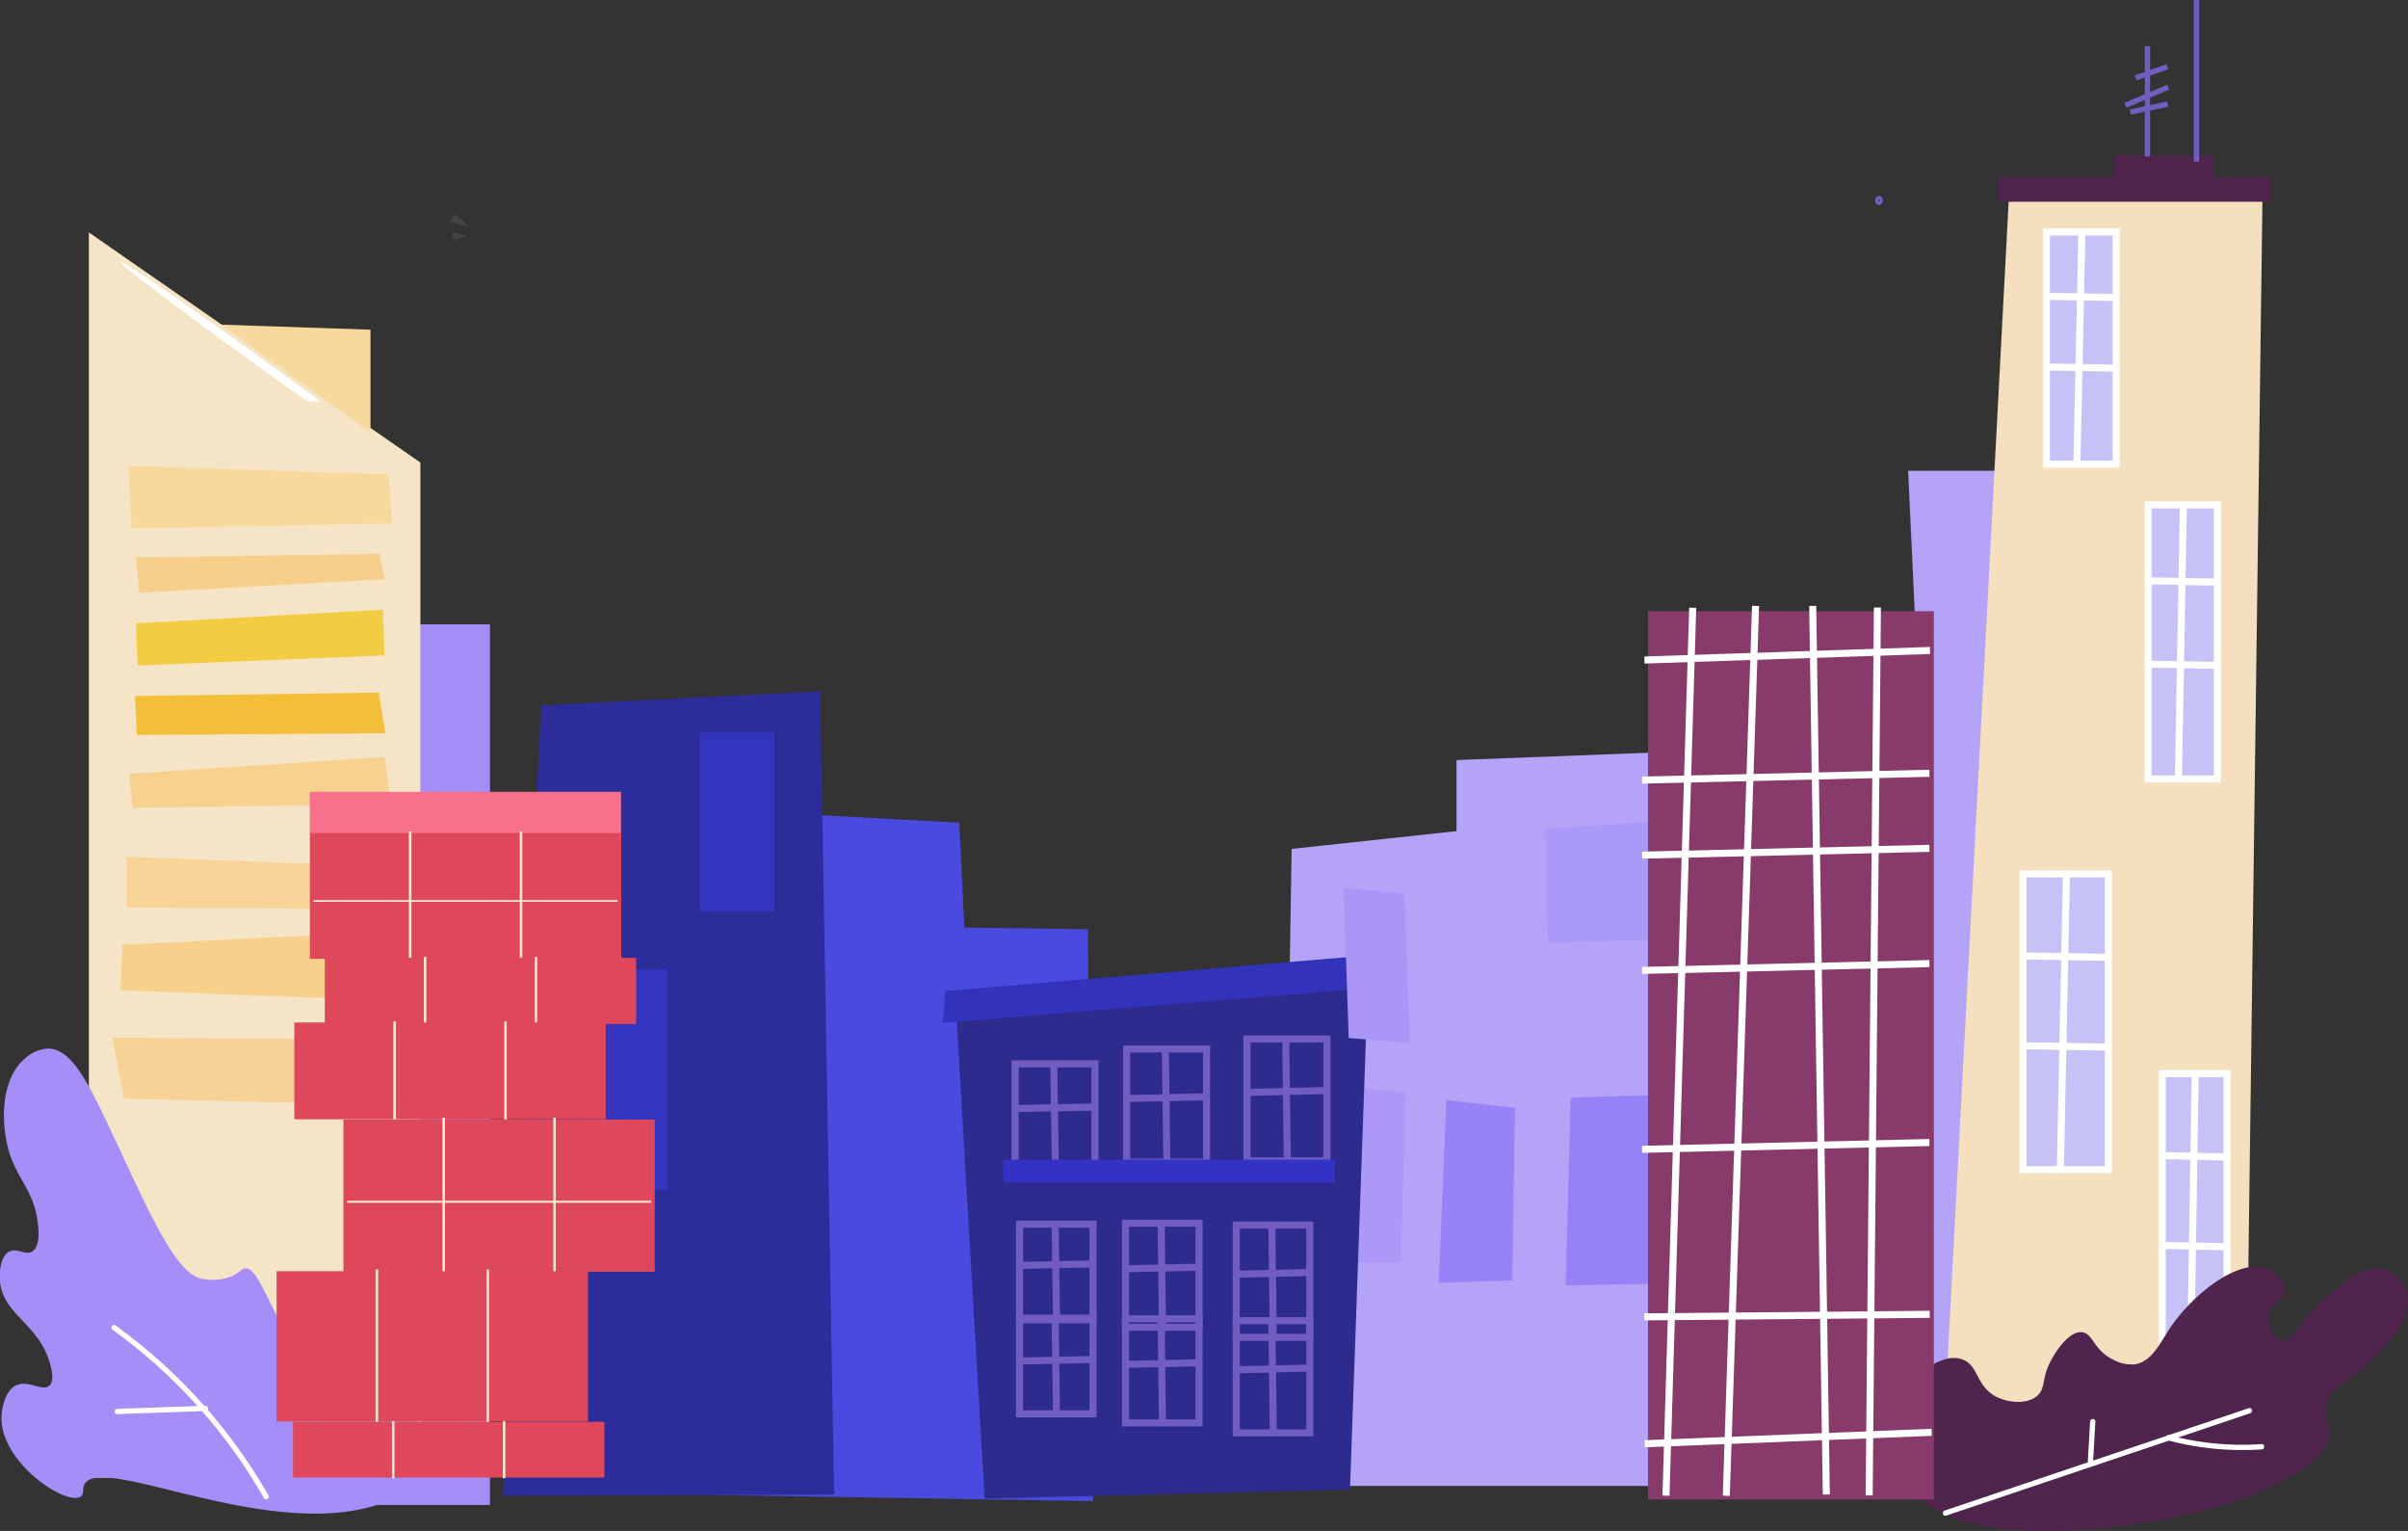 <svg xmlns="http://www.w3.org/2000/svg" xmlns:xlink="http://www.w3.org/1999/xlink" viewBox="0 0 341.69 217.17"><rect x="0" y="0" width="341.69" height="217.17" fill="#333333" stroke="none"/><defs><style>.cls-1{fill:#434343;}.cls-2,.cls-27{fill:#50254d;}.cls-2,.cls-24{stroke:#715cc0;}.cls-2,.cls-24,.cls-28,.cls-29{stroke-miterlimit:10;}.cls-2{stroke-width:0.75px;}.cls-3{fill:#4b4b4b;}.cls-4{fill:#4b4ae0;}.cls-5{fill:#b4a3f7;}.cls-6{fill:#9681f7;}.cls-7{fill:#aa99f7;}.cls-8{fill:#ab98f7;}.cls-9{fill:#a58ef7;}.cls-10{fill:#f5e4c6;}.cls-11{fill:#f7d99e;}.cls-12{fill:#f7cf8d;}.cls-13{fill:#f2cd44;}.cls-14{fill:#f3bf38;}.cls-15{fill:#f7d190;}.cls-16{fill:#f7d497;}.cls-17{fill:#f7d08c;}.cls-18{fill:#f7d296;}.cls-19{fill:url(#linear-gradient);}.cls-20{fill:#2c2c9a;}.cls-21{fill:#3435bf;}.cls-22{fill:#2e2b8e;}.cls-23{fill:#3232ba;}.cls-24,.cls-29{fill:none;}.cls-25{fill:#3432c5;}.cls-26{fill:#f4dfbf;}.cls-28{fill:#c6c2f7;}.cls-28,.cls-29{stroke:#fff;}.cls-30{fill:#883b6b;}.cls-31{fill:#aa96f7;}.cls-32{fill:#9783f7;}.cls-33{fill:#f67189;}.cls-34{fill:#de485a;}.cls-35{fill:#f6e8cd;}.cls-36{fill:#fff;}</style><linearGradient id="linear-gradient" x1="36.4" y1="56.85" x2="36.4" y2="57.03" gradientTransform="translate(56.56 -8.32) rotate(54.23)" gradientUnits="userSpaceOnUse"><stop offset="0" stop-color="#fff"/><stop offset="0.27" stop-color="#fdfaf4"/><stop offset="0.75" stop-color="#f8ecd8"/><stop offset="1" stop-color="#f5e4c6"/></linearGradient></defs><title>domy</title><g id="Layer_2" data-name="Layer 2"><g id="Layer_3" data-name="Layer 3"><polygon class="cls-1" points="66.67 32.22 64.54 30.36 63.82 31.47 66.67 32.22"/><polygon class="cls-1" points="66.34 33.54 64.18 32.94 64.3 34.11 66.34 33.54"/><ellipse class="cls-2" cx="266.62" cy="28.44" rx="0.18" ry="0.27"/><path class="cls-3" d="M163.65,141.62v-.7l-.21,0s0-.81.63-.9H167s.72.16.6.83h-.14v.86h-.28l0-.73a.55.55,0,0,0-.44-.48h-2.61a.33.33,0,0,0-.22.44v.73h-.29Z"/><rect class="cls-3" x="69.41" y="190.1" width="3.73" height="1.18"/><rect class="cls-3" x="70.39" y="184.41" width="15.42" height="1.51" transform="translate(-108.06 109.46) rotate(-45)"/><rect class="cls-3" x="61.64" y="177.57" width="25.61" height="1.51" transform="translate(-118.54 188.19) rotate(-70.27)"/><rect class="cls-3" x="74.4" y="161.8" width="8.6" height="1.51" transform="translate(-83.85 241.25) rotate(-90)"/><rect class="cls-3" x="67.74" y="156.85" width="36.35" height="1.51"/><rect class="cls-3" x="91.61" y="154.01" width="12.71" height="1.51" transform="translate(80.68 -27.58) rotate(26.92)"/><rect class="cls-3" x="67.58" y="153.98" width="12.71" height="1.51" transform="translate(209.92 259.22) rotate(153.08)"/><rect class="cls-3" x="79.19" y="151.18" width="13.43" height="1.51" transform="translate(171.81 303.87) rotate(180)"/><rect class="cls-3" x="69.29" y="144.25" width="34.01" height="1.41"/><rect class="cls-3" x="91.62" y="141.6" width="11.89" height="1.41" transform="translate(75 -28.75) rotate(26.92)"/><rect class="cls-3" x="69.14" y="141.57" width="11.89" height="1.41" transform="translate(206.45 235.13) rotate(153.08)"/><rect class="cls-3" x="80.01" y="138.95" width="12.56" height="1.41" transform="translate(172.58 279.31) rotate(180)"/><rect class="cls-3" x="74.91" y="144.78" width="12.11" height="1.75" transform="translate(-64.69 226.62) rotate(-90)"/><rect class="cls-3" x="85.93" y="144.84" width="11.57" height="1.75" transform="translate(-54 237.44) rotate(-90)"/><rect class="cls-3" x="86.11" y="184.74" width="16.35" height="1.51" transform="translate(29.8 383.32) rotate(-135)"/><rect class="cls-3" x="85.58" y="178.31" width="25.43" height="1.51" transform="translate(-37.06 332.04) rotate(-109.73)"/><rect class="cls-3" x="88.89" y="161.58" width="10.34" height="1.51" transform="translate(-68.26 256.4) rotate(-90)"/><rect class="cls-3" x="99.54" y="190.74" width="3.74" height="1.1"/><rect class="cls-3" x="73.83" y="178.65" width="24.09" height="1.92"/><rect class="cls-3" x="79.15" y="164.96" width="14.7" height="1.7"/><rect class="cls-3" x="83.25" y="161.49" width="2.15" height="22.54" transform="translate(173.26 2.32) rotate(53.57)"/><rect class="cls-3" x="87.15" y="161.4" width="2.15" height="22.63" transform="translate(279.08 207.22) rotate(127.31)"/><polygon class="cls-3" points="78.8 164.5 79.48 165.65 94.5 158.29 93.81 157.13 78.8 164.5"/><polygon class="cls-3" points="94.47 164.53 93.83 165.71 78.46 158.86 79.1 157.68 94.47 164.53"/><rect class="cls-3" x="82.3" y="125.04" width="7.98" height="1.51"/><polygon class="cls-3" points="90.72 139.51 92.17 139.48 90.52 125.05 89.06 125.08 90.72 139.51"/><polygon class="cls-3" points="81.85 139.51 80.36 139.47 82.03 125.04 83.52 125.08 81.85 139.51"/><polygon class="cls-4" points="155.08 212.94 154.36 131.82 136.84 131.58 136.12 116.7 95.8 114.54 95.8 211.98 155.08 212.94"/><polygon class="cls-5" points="293.8 66.78 270.76 66.78 272.56 105.3 206.68 107.82 206.68 117.9 183.28 120.42 181.84 210.78 296.32 210.78 293.8 66.78"/><polygon class="cls-6" points="234.76 155.34 222.88 155.7 222.16 182.34 240.52 181.98 234.76 155.34"/><polygon class="cls-7" points="219.28 117.54 242.68 116.1 242.68 133.02 219.64 133.74 219.28 117.54"/><polygon class="cls-8" points="199.48 154.98 198.76 179.1 188.32 179.1 191.2 154.26 199.48 154.98"/><rect class="cls-9" x="36.94" y="88.56" width="32.58" height="124.92"/><polygon class="cls-10" points="12.61 32.97 12.61 209.61 59.65 209.61 59.65 65.61 12.61 32.97"/><polygon class="cls-11" points="31.33 46.05 52.57 61.35 52.57 46.77 31.33 46.05"/><polygon class="cls-11" points="18.2 66.09 18.68 74.97 55.65 74.25 55.16 67.29 18.2 66.09"/><polygon class="cls-12" points="19.29 79.05 19.77 84.09 54.56 82.17 53.84 78.57 19.29 79.05"/><polygon class="cls-13" points="19.29 88.41 19.52 94.41 54.56 92.97 54.33 86.49 19.29 88.41"/><polygon class="cls-14" points="19.16 98.73 19.41 104.25 54.69 104.01 53.73 98.25 19.16 98.73"/><polygon class="cls-15" points="18.32 109.77 18.8 114.57 55.52 114.09 54.56 107.37 18.32 109.77"/><polygon class="cls-16" points="17.96 121.53 17.96 128.73 55.88 128.97 55.65 122.97 17.96 121.53"/><polygon class="cls-17" points="17.36 134.01 17.13 140.49 55.52 141.93 56.73 132.09 17.36 134.01"/><polygon class="cls-18" points="15.93 147.21 17.61 155.85 57.92 156.81 55.05 147.45 15.93 147.21"/><ellipse class="cls-19" cx="36.4" cy="51.06" rx="0.6" ry="23.88" transform="translate(-26.31 50.75) rotate(-54.23)"/><path class="cls-9" d="M12,210.54c-.37.69,0,1.35-.54,1.74C9.44,213.72-.1,207.39.22,200.88c0-.24.21-3.53,2.1-4.38,1.71-.77,3.69.94,4.68.06.44-.39.59-1.2.18-2.82C5.68,187.83.55,186.67,0,181.86c-.16-1.57.14-3.74,1.32-4.32s2.26.59,3.24,0,1-2.46.84-3.72c-.47-4.77-2.78-6.25-4.08-10.32C0,159.07.19,153,3.52,150.18a5.12,5.12,0,0,1,3.36-1.44c3.1.09,5.29,4.19,8.16,10.2,5.44,11.37,9.57,21.69,13.56,22.44A7.41,7.41,0,0,0,33,181c1-.51,1.2-1,1.8-1.08,1.18-.08,2,1.82,4,5.76,2.66,5.44,2.86,5.64,3.24,5.88,2.52,1.56,4.93-.66,8.16,1.32a6.61,6.61,0,0,1,2.16,2c1,1.45.55,2.21,1.2,3.36,1,1.85,2.87,1.29,5.16,3,1.59,1.19,3.37,3.44,3.24,5.52-.19,3.19-4.8,5.24-6.24,5.88C39.9,219.74,14.51,205.94,12,210.54Z"/><polygon class="cls-20" points="76.78 100.05 116.38 98.07 118.36 212.01 71.38 212.19 76.78 100.05"/><rect class="cls-21" x="99.28" y="103.92" width="10.62" height="25.38"/><rect class="cls-21" x="81.28" y="137.49" width="13.5" height="31.32"/><polygon class="cls-22" points="191.56 211.32 194.08 140.04 135.76 144.9 139.72 212.58 191.56 211.32"/><polygon class="cls-23" points="134.14 140.58 133.78 145.08 196.06 140.04 196.06 135.36 134.14 140.58"/><rect class="cls-24" x="144.04" y="150.91" width="11.34" height="14.49"/><line class="cls-24" x1="143.95" y1="157.25" x2="155.56" y2="157.03"/><line class="cls-24" x1="149.75" y1="165.53" x2="149.53" y2="150.86"/><rect class="cls-24" x="159.87" y="148.8" width="11.34" height="16.05"/><line class="cls-24" x1="159.78" y1="155.83" x2="171.39" y2="155.58"/><line class="cls-24" x1="165.58" y1="165" x2="165.36" y2="148.75"/><rect class="cls-24" x="176.95" y="147.38" width="11.34" height="17.31"/><line class="cls-24" x1="176.86" y1="154.96" x2="188.47" y2="154.69"/><line class="cls-24" x1="182.67" y1="164.86" x2="182.44" y2="147.33"/><rect class="cls-24" x="144.67" y="173.66" width="10.43" height="13.33"/><line class="cls-24" x1="144.59" y1="179.5" x2="155.26" y2="179.29"/><line class="cls-24" x1="149.92" y1="187.11" x2="149.72" y2="173.62"/><rect class="cls-24" x="159.71" y="173.52" width="10.43" height="14.76"/><line class="cls-24" x1="159.62" y1="179.98" x2="170.3" y2="179.75"/><line class="cls-24" x1="164.96" y1="188.42" x2="164.76" y2="173.47"/><rect class="cls-24" x="175.42" y="173.78" width="10.43" height="15.92"/><line class="cls-24" x1="175.34" y1="180.75" x2="186.02" y2="180.5"/><line class="cls-24" x1="180.68" y1="189.85" x2="180.47" y2="173.73"/><rect class="cls-24" x="144.67" y="187.22" width="10.43" height="13.33"/><line class="cls-24" x1="144.59" y1="193.06" x2="155.26" y2="192.85"/><line class="cls-24" x1="149.92" y1="200.67" x2="149.72" y2="187.18"/><rect class="cls-24" x="159.71" y="187.08" width="10.43" height="14.76"/><line class="cls-24" x1="159.62" y1="193.54" x2="170.3" y2="193.31"/><line class="cls-24" x1="164.96" y1="201.98" x2="164.76" y2="187.03"/><rect class="cls-24" x="175.42" y="187.34" width="10.43" height="15.92"/><line class="cls-24" x1="175.34" y1="194.31" x2="186.02" y2="194.06"/><line class="cls-24" x1="180.68" y1="203.41" x2="180.47" y2="187.29"/><rect class="cls-25" x="142.33" y="164.5" width="47.07" height="3.24"/><polygon class="cls-26" points="285.04 28.26 321.04 28.02 318.64 210.18 275.44 210.42 285.04 28.26"/><rect class="cls-27" x="283.54" y="25.2" width="38.7" height="3.42"/><rect class="cls-27" x="299.98" y="22.04" width="14.1" height="3.42"/><line class="cls-2" x1="304.72" y1="6.54" x2="304.72" y2="22.2"/><line class="cls-2" x1="303.04" y1="11.04" x2="307.54" y2="9.48"/><line class="cls-2" x1="301.6" y1="14.94" x2="307.66" y2="12.36"/><line class="cls-2" x1="302.26" y1="15.9" x2="307.6" y2="14.76"/><line class="cls-2" x1="311.68" x2="311.68" y2="22.92"/><rect class="cls-28" x="290.38" y="32.91" width="9.9" height="32.94"/><line class="cls-29" x1="295.42" y1="32.82" x2="294.7" y2="66.12"/><line class="cls-29" x1="290.29" y1="42.04" x2="300.12" y2="42.2"/><line class="cls-29" x1="290.29" y1="52.05" x2="300.28" y2="52.21"/><rect class="cls-28" x="304.81" y="71.61" width="9.83" height="38.89"/><line class="cls-29" x1="309.82" y1="71.5" x2="309.1" y2="110.82"/><line class="cls-29" x1="304.72" y1="82.39" x2="314.48" y2="82.58"/><line class="cls-29" x1="304.72" y1="94.21" x2="314.64" y2="94.39"/><rect class="cls-28" x="287.07" y="123.97" width="12.09" height="41.94"/><line class="cls-29" x1="293.23" y1="123.86" x2="292.35" y2="166.26"/><line class="cls-29" x1="286.96" y1="135.6" x2="298.97" y2="135.8"/><line class="cls-29" x1="286.96" y1="148.34" x2="299.16" y2="148.54"/><rect class="cls-28" x="306.81" y="152.29" width="9.2" height="41.94"/><line class="cls-29" x1="311.49" y1="152.18" x2="310.82" y2="194.58"/><line class="cls-29" x1="306.72" y1="163.92" x2="315.85" y2="164.12"/><line class="cls-29" x1="306.72" y1="176.66" x2="316" y2="176.86"/><path class="cls-27" d="M320.44,211.74c1.43-.58,10.2-4.22,10.08-8.64,0-1.31-.84-2.2-.48-3.84.49-2.21,2.49-3,4.8-4.8.38-.29,7.91-6.25,6.72-11a4.86,4.86,0,0,0-3.12-3.36c-2.67-.83-5.55,1.58-7.68,3.36-4.42,3.71-5.35,7.08-7,6.72-1.21-.27-2.14-2.53-1.68-4.08s2-1.68,2.16-2.88-1.3-2.86-2.88-3.36c-3.79-1.19-10.21,3.57-13.68,8.88-1.27,2-2.48,4.49-4.8,4.8a5.52,5.52,0,0,1-3.12-.72c-2.76-1.41-2.75-3.66-4.32-3.84-2.05-.23-4.08,3.41-4.32,3.84-1.53,2.74-.75,4.17-2.16,5.28s-4,.92-5.76,0c-2.88-1.55-2.4-4.45-4.8-5.28-2.58-.89-5.48,1.67-5.76,1.92-2.61,2.36-2.77,5.86-2.88,8.16a17.8,17.8,0,0,0,1.2,7.44C275.65,220.61,305.48,217.8,320.44,211.74Z"/><rect class="cls-30" x="233.85" y="86.7" width="40.56" height="126"/><line class="cls-29" x1="240.19" y1="86.21" x2="236.4" y2="212.17"/><line class="cls-29" x1="249.11" y1="85.95" x2="244.96" y2="212.18"/><line class="cls-29" x1="257.22" y1="85.95" x2="259.15" y2="212"/><line class="cls-29" x1="266.4" y1="86.18" x2="265.23" y2="212.13"/><line class="cls-29" x1="233.34" y1="93.63" x2="273.86" y2="92.27"/><line class="cls-29" x1="233" y1="110.66" x2="273.78" y2="109.69"/><line class="cls-29" x1="233.32" y1="186.8" x2="273.82" y2="186.44"/><line class="cls-29" x1="233.41" y1="204.8" x2="274.09" y2="203.18"/><line class="cls-29" x1="233" y1="121.31" x2="273.78" y2="120.34"/><line class="cls-29" x1="233" y1="137.66" x2="273.78" y2="136.69"/><line class="cls-29" x1="233" y1="163.04" x2="273.78" y2="162.07"/><polygon class="cls-31" points="190.66 126 199.3 126.72 200.02 147.96 191.38 147.24 190.66 126"/><polygon class="cls-32" points="205.24 156.06 204.16 181.98 214.6 181.62 214.96 157.14 205.24 156.06"/><rect class="cls-33" x="43.96" y="112.32" width="44.16" height="5.94"/><rect class="cls-34" x="43.97" y="118.17" width="44.18" height="17.84"/><rect class="cls-35" x="58.02" y="117.95" width="0.36" height="18.27"/><rect class="cls-35" x="73.75" y="117.95" width="0.36" height="18.27"/><rect class="cls-35" x="65.94" y="106.24" width="0.24" height="43.15" transform="translate(-61.75 193.87) rotate(-90)"/><rect class="cls-34" x="46.09" y="135.87" width="44.18" height="9.4"/><rect class="cls-35" x="60.14" y="135.75" width="0.36" height="9.63"/><rect class="cls-35" x="75.87" y="135.75" width="0.36" height="9.63"/><rect class="cls-34" x="41.77" y="145.04" width="44.18" height="13.73"/><rect class="cls-35" x="55.82" y="144.87" width="0.36" height="14.07"/><rect class="cls-35" x="71.55" y="144.87" width="0.36" height="14.07"/><rect class="cls-34" x="48.73" y="158.82" width="44.18" height="21.58"/><rect class="cls-35" x="62.78" y="158.55" width="0.36" height="22.1"/><rect class="cls-35" x="78.51" y="158.55" width="0.36" height="22.1"/><rect class="cls-35" x="70.68" y="148.91" width="0.29" height="43.15" transform="translate(-99.66 241.3) rotate(-90)"/><rect class="cls-34" x="39.25" y="180.33" width="44.18" height="21.31"/><rect class="cls-35" x="53.3" y="180.07" width="0.36" height="21.82"/><rect class="cls-35" x="69.03" y="180.07" width="0.36" height="21.82"/><rect class="cls-34" x="41.57" y="201.69" width="44.18" height="7.91"/><rect class="cls-35" x="55.62" y="201.59" width="0.36" height="8.1"/><rect class="cls-35" x="71.35" y="201.59" width="0.36" height="8.1"/><path class="cls-36" d="M276.14,215l43.16-14.53c.45-.15.26-.88-.2-.72l-43.16,14.53c-.46.15-.26.88.2.72Z"/><path class="cls-36" d="M307.59,204.31a41,41,0,0,0,13.33,1.29c.48,0,.48-.78,0-.75a40.36,40.36,0,0,1-13.13-1.26.37.37,0,0,0-.2.72Z"/><path class="cls-36" d="M297,207.41l.33-5.76c0-.49-.73-.48-.75,0l-.33,5.76c0,.49.72.49.75,0Z"/><path class="cls-36" d="M38.12,212.17A76.7,76.7,0,0,0,16.37,188c-.39-.28-.77.37-.38.65a75.72,75.72,0,0,1,21.48,23.89.38.38,0,0,0,.65-.38Z"/><path class="cls-36" d="M29.2,199.41l-12.6.44a.38.38,0,0,0,0,.75l12.6-.44a.38.38,0,0,0,0-.75Z"/></g></g></svg>
